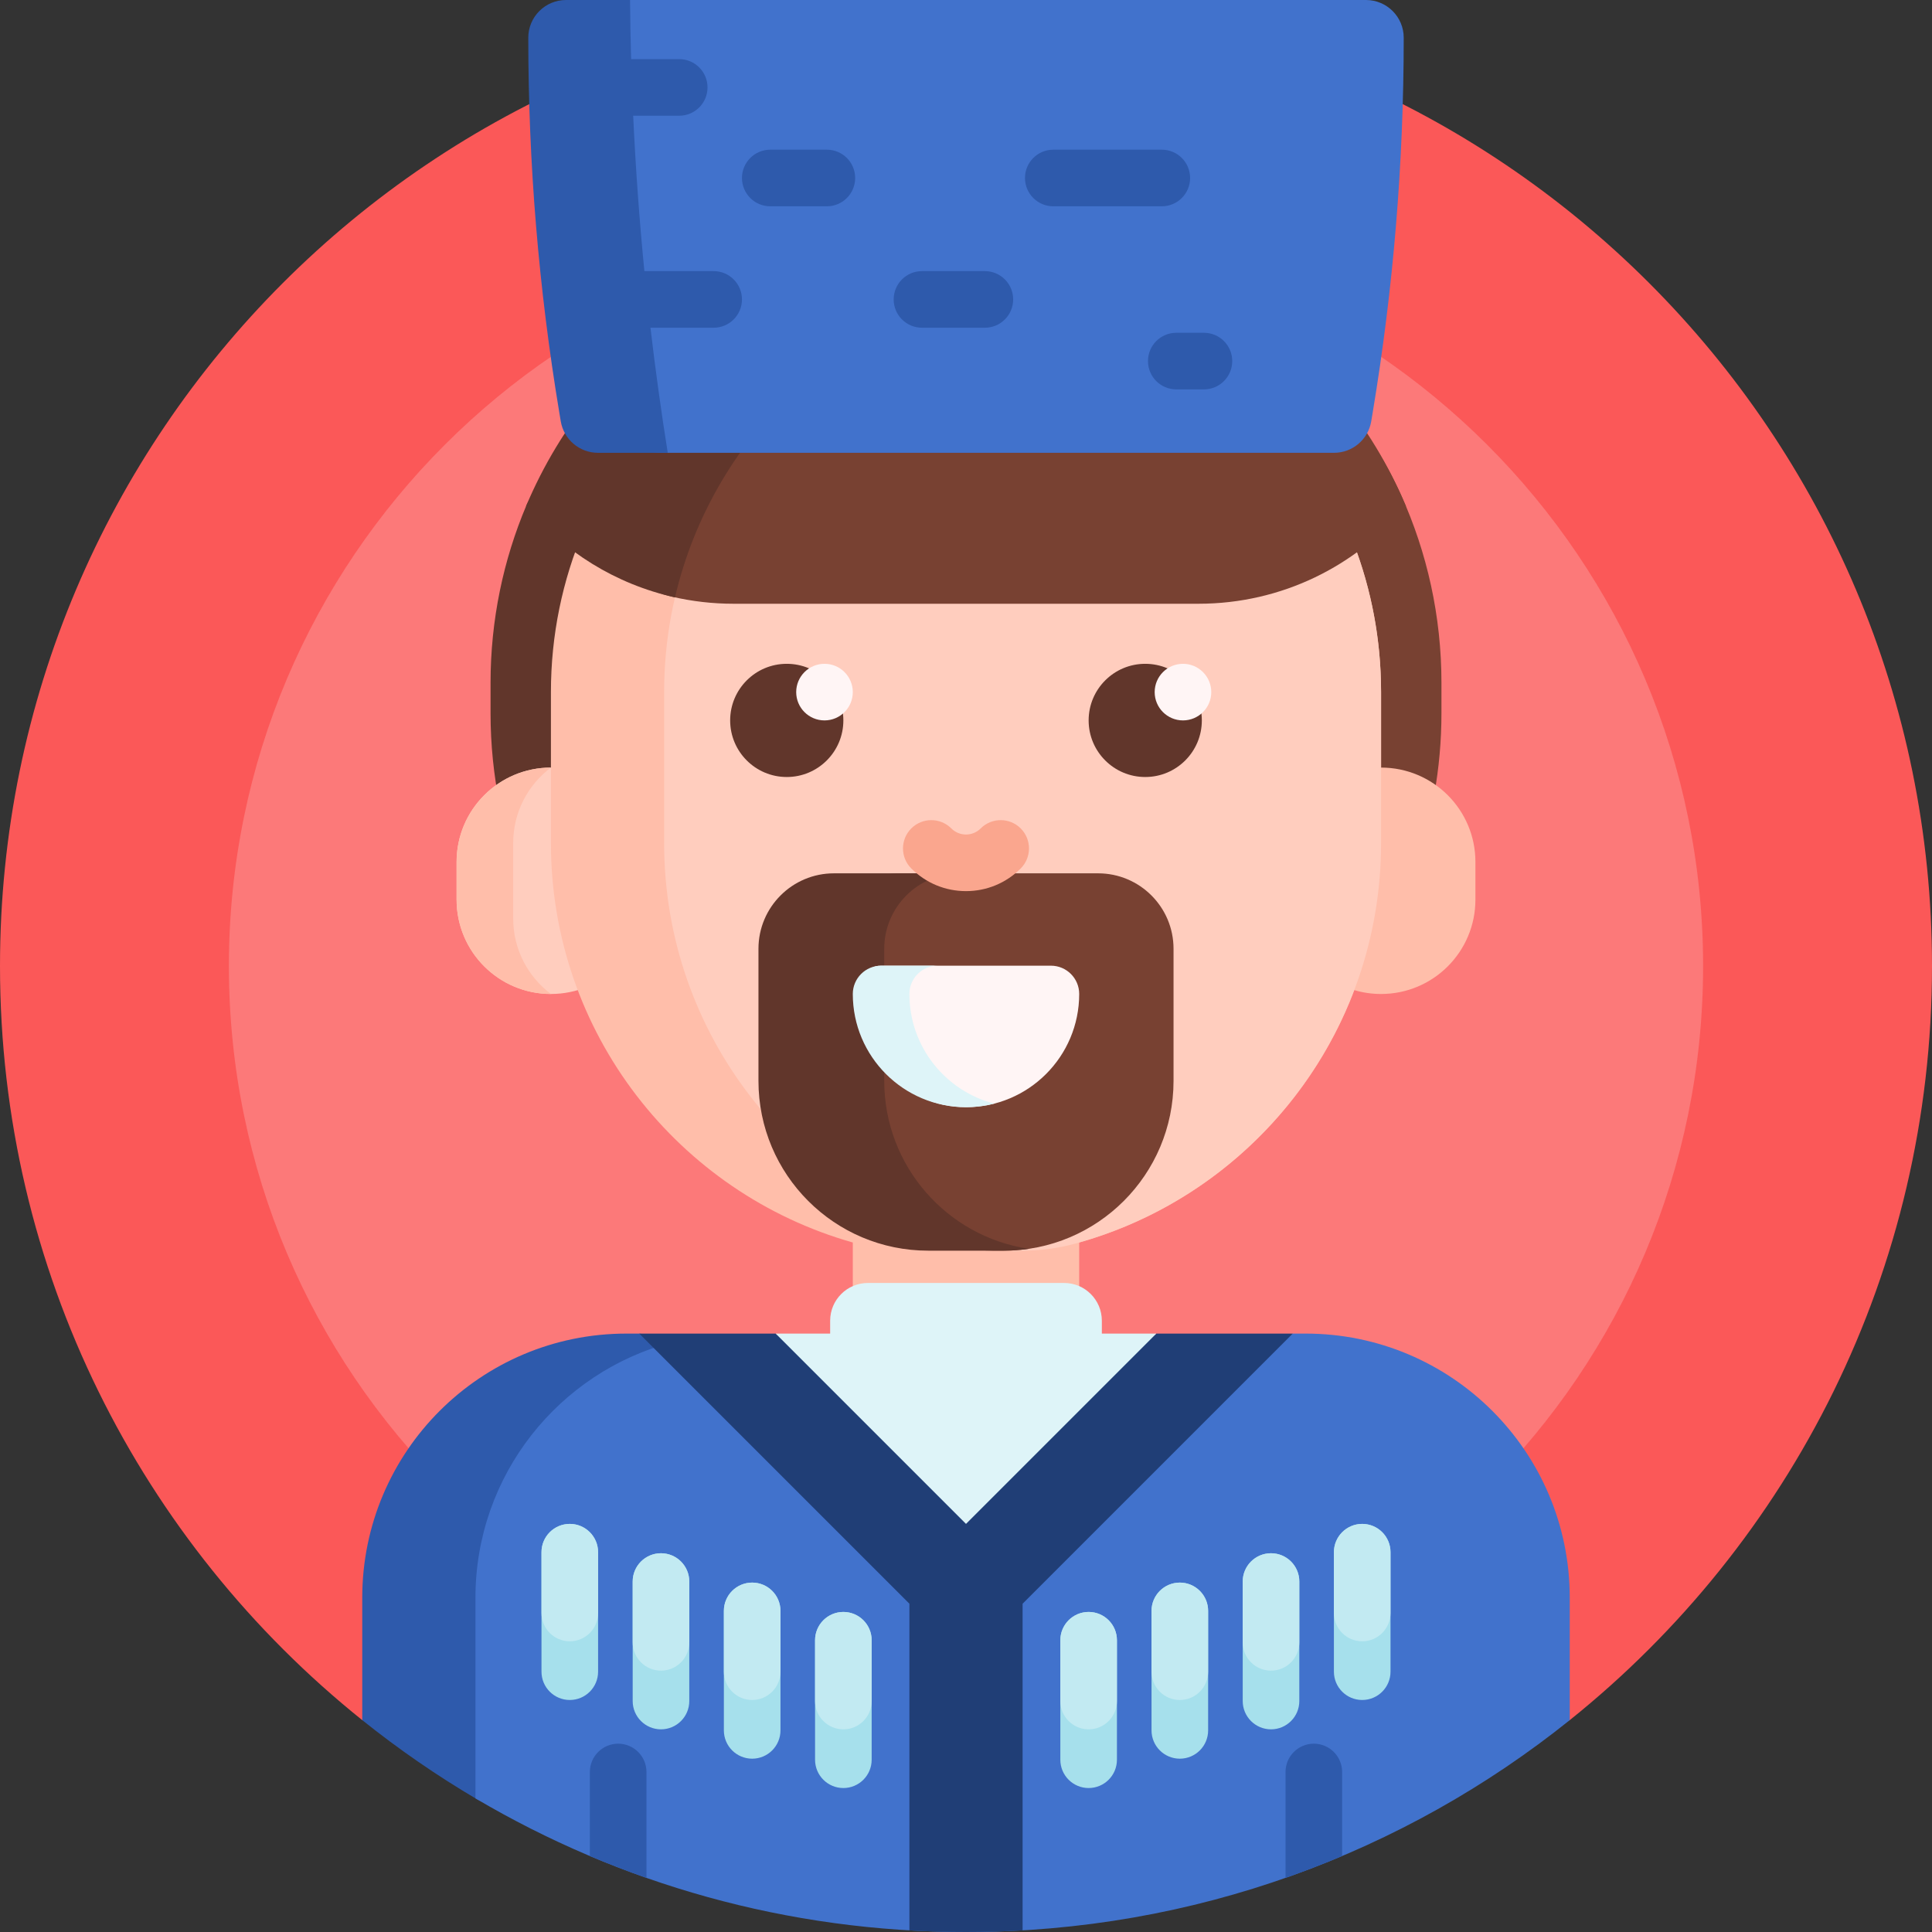 <svg id="Capa_1" enable-background="new 0 0 512 512" height="512" viewBox="0 0 512 512" width="512" xmlns="http://www.w3.org/2000/svg"><rect x="0" y="0" width="512" height="512" fill="#333333" stroke="none"/><g><path d="m0 256c0-141.385 114.615-256 256-256s256 114.615 256 256c0 80.844-37.474 152.936-96 199.852-2.218 1.778-102.523-45.701-160-45.701s-157.782 47.478-160 45.701c-58.526-46.916-96-119.008-96-199.852z" fill="#fb5858"/><path d="m451.34 256c0 107.883-87.457 195.34-195.34 195.34-107.884 0-195.34-87.457-195.34-195.34 0-107.884 87.457-195.34 195.34-195.34s195.34 87.456 195.34 195.34z" fill="#fc7979"/><path d="m181.491 359.172c-24.807 10.766-42.158 35.479-42.158 64.244v46.054c0 6.617-7.194 10.723-12.897 7.369-10.664-6.27-20.833-13.29-30.436-20.988v-32.436c0-38.66 31.34-70 70-70h3.416c0 .001 20.608 2.054 12.075 5.757z" fill="#2e5aac"/><path d="m416 423.416v32.436c-43.827 35.133-99.459 56.148-160 56.148-47.457 0-91.897-12.913-130-35.417v-53.167c0-32.489 22.133-59.808 52.144-67.702 5.7-1.499 15.018 5.924 21.19 5.924l124.816-.511 18.435-7.712h3.415c38.66.001 70 31.341 70 70.001z" fill="#4172cc"/><path d="m355.678 469.596v22.272c-4.923 2.083-9.925 4.017-15 5.795v-28.067c0-4.142 3.358-7.5 7.5-7.5s7.5 3.358 7.5 7.5zm-191.856-7.5c-4.142 0-7.5 3.358-7.5 7.5v22.272c4.923 2.083 9.925 4.017 15 5.795v-28.068c0-4.141-3.358-7.499-7.5-7.499z" fill="#2e5aac"/><path d="m382 181v8c0 58.698-41.796 107.633-97.25 118.67-55.454-11.037-97.25-59.972-97.25-118.67v-8c0-17.757 3.825-34.621 10.696-49.812 33.917-74.987 139.191-74.987 173.108 0 6.871 15.191 10.696 32.055 10.696 49.812z" fill="#784132"/><path d="m279.75 308.555c-6.111.951-12.373 1.445-18.75 1.445h-10c-66.826 0-121-54.174-121-121v-8c0-16.719 3.391-32.646 9.523-47.131 1.183-2.795 3.949-4.591 6.984-4.591h42.575c-7.428 15.682-11.582 33.217-11.582 51.722v8c0 60.449 44.327 110.544 102.25 119.555zm-2.58-247.483v.803c.857-.152 1.717-.296 2.58-.43-.857-.134-1.717-.258-2.58-.373z" fill="#61362b"/><path d="m146 263.416c-13.807 0-25-11.193-25-25v-10c0-13.807 11.193-25 25-25 13.807 0 25 11.193 25 25v10c0 13.807-11.193 25-25 25z" fill="#ffcdbe"/><path d="m136 223.416v20c0 8.178 3.927 15.439 9.998 20-13.806-.001-24.998-11.194-24.998-25v-10c0-13.806 11.192-24.999 24.998-25-6.071 4.561-9.998 11.822-9.998 20zm230-20v-20c0-60.751-49.249-110-110-110-60.751 0-110 49.249-110 110v40c0 50.351 33.83 92.801 80 105.859v34.141c0 16.569 13.431 30 30 30s30-13.431 30-30v-34.141c33.586-9.499 60.641-34.551 72.895-66.883 2.252.667 4.637 1.024 7.105 1.024 13.807 0 25-11.193 25-25v-10c0-13.807-11.193-25-25-25z" fill="#ffbeaa"/><path d="m366 183.416v40c0 50.792-34.425 93.543-81.216 106.195-9.023 2.44-18.545 2.44-27.568 0-46.791-12.652-81.216-55.403-81.216-106.195v-40c0-55.663 41.345-101.669 95-108.985 53.655 7.316 95 53.322 95 108.985z" fill="#ffcdbe"/><path d="m223.5 190.916c0 8.284-6.716 15-15 15s-15-6.716-15-15 6.716-15 15-15 15 6.716 15 15zm80-15c-8.284 0-15 6.716-15 15s6.716 15 15 15 15-6.716 15-15-6.716-15-15-15z" fill="#61362b"/><path d="m226 183.416c0 4.142-3.358 7.5-7.5 7.5s-7.5-3.358-7.5-7.5 3.358-7.5 7.5-7.5 7.5 3.358 7.5 7.5zm87.5-7.5c-4.142 0-7.5 3.358-7.5 7.5s3.358 7.5 7.5 7.5 7.5-3.358 7.5-7.5-3.358-7.5-7.5-7.5z" fill="#fff5f5"/><path d="m372.608 134.179c-13.115 15.777-32.889 25.821-55.008 25.821h-123.2c-5.561 0-10.973-.635-16.169-1.836-25.687-5.938-35.354-37.563-17.884-57.308 22.168-25.058 54.566-40.856 90.653-40.856h10c50.227 0 93.305 30.603 111.608 74.179z" fill="#784132"/><path d="m321.697 76.302c-7.044 1.647-13.829 3.97-20.28 6.898-9.495-4.31-19.711-7.31-30.417-8.77-45.33 6.181-81.872 39.976-92.122 83.88-15.741-3.484-29.531-12.156-39.486-24.131 18.303-43.576 61.381-74.179 111.608-74.179h10c22.121 0 42.855 5.936 60.697 16.302z" fill="#61362b"/><path d="m372 10c0 33.276-2.749 66.496-8.22 99.32l-.387 2.324c-.803 4.822-4.976 8.356-9.864 8.356h-178.657c-4.888 0-9.06-3.534-9.864-8.356l-.387-2.324c-5.471-32.823-8.22-66.043-8.22-99.32 0-5.523 4.477-10 10-10h195.599c5.523 0 10 4.477 10 10z" fill="#4172cc"/><path d="m226.629 47.17c0 4.142-3.358 7.5-7.5 7.5h-15c-4.142 0-7.5-3.358-7.5-7.5 0-4.142 3.358-7.5 7.5-7.5h15c4.143 0 7.5 3.358 7.5 7.5zm-37.5 24.681h-18.361c-1.343-13.698-2.332-27.43-2.968-41.181h12.2c4.142 0 7.5-3.358 7.5-7.5 0-4.142-3.358-7.5-7.5-7.5h-12.753c-.144-5.221-.237-10.445-.279-15.67h-16.968c-5.523 0-10 4.477-10 10 0 33.276 2.749 66.496 8.22 99.32l.387 2.324c.803 4.822 4.975 8.356 9.864 8.356h18.491c-1.758-11.02-3.285-22.072-4.582-33.149h16.748c4.142 0 7.5-3.358 7.5-7.5s-3.356-7.5-7.499-7.5zm71.871 0h-16.667c-4.142 0-7.5 3.358-7.5 7.5s3.358 7.5 7.5 7.5h16.667c4.142 0 7.5-3.358 7.5-7.5s-3.358-7.5-7.5-7.5zm54.391-24.681c0-4.142-3.358-7.5-7.5-7.5h-28.761c-4.142 0-7.5 3.358-7.5 7.5s3.358 7.5 7.5 7.5h28.761c4.142 0 7.5-3.358 7.5-7.5zm3.665 41.021h-7.33c-4.142 0-7.5 3.358-7.5 7.5s3.358 7.5 7.5 7.5h7.33c4.142 0 7.5-3.358 7.5-7.5s-3.358-7.5-7.5-7.5z" fill="#2e5aac"/><path d="m271 425v86.567c-4.963.287-9.965.433-15 .433s-10.037-.146-15-.433v-86.567l-71.584-71.584h36.152c29.01 24.903 71.854 24.903 100.863 0h36.152z" fill="#203e76"/><path d="m306.432 353.416-50.432 50.432-50.432-50.432h14.432v-3.416c0-5.523 4.477-10 10-10h52c5.523 0 10 4.477 10 10v3.416z" fill="#def4f8"/><path d="m231 434.681v31.667c0 4.142-3.358 7.5-7.5 7.5s-7.5-3.358-7.5-7.5v-31.667c0-4.142 3.358-7.5 7.5-7.5s7.5 3.358 7.5 7.5zm-31.667-15.278c-4.142 0-7.5 3.358-7.5 7.5v31.667c0 4.142 3.358 7.5 7.5 7.5s7.5-3.358 7.5-7.5v-31.667c0-4.142-3.358-7.5-7.5-7.5zm-48.333-15.555c-4.142 0-7.5 3.358-7.5 7.5v31.667c0 4.142 3.358 7.5 7.5 7.5s7.5-3.358 7.5-7.5v-31.667c0-4.142-3.358-7.5-7.5-7.5zm24.167 7.777c-4.142 0-7.5 3.358-7.5 7.5v31.667c0 4.142 3.358 7.5 7.5 7.5s7.5-3.358 7.5-7.5v-31.667c0-4.142-3.358-7.5-7.5-7.5zm161.666 0c-4.142 0-7.5 3.358-7.5 7.5v31.667c0 4.142 3.358 7.5 7.5 7.5s7.5-3.358 7.5-7.5v-31.667c0-4.142-3.357-7.5-7.5-7.5zm-48.333 15.556c-4.142 0-7.5 3.358-7.5 7.5v31.667c0 4.142 3.358 7.5 7.5 7.5s7.5-3.358 7.5-7.5v-31.667c0-4.142-3.358-7.5-7.5-7.5zm72.5-23.333c-4.142 0-7.5 3.358-7.5 7.5v31.667c0 4.142 3.358 7.5 7.5 7.5s7.5-3.358 7.5-7.5v-31.667c0-4.142-3.358-7.5-7.5-7.5zm-48.333 15.555c-4.142 0-7.5 3.358-7.5 7.5v31.667c0 4.142 3.358 7.5 7.5 7.5s7.5-3.358 7.5-7.5v-31.667c0-4.142-3.358-7.5-7.5-7.5z" fill="#a6e0ec"/><path d="m158.5 411.348v16.111c0 4.142-3.358 7.5-7.5 7.5s-7.5-3.358-7.5-7.5v-16.111c0-4.142 3.358-7.5 7.5-7.5s7.5 3.358 7.5 7.5zm40.833 8.055c-4.142 0-7.5 3.358-7.5 7.5v16.111c0 4.142 3.358 7.5 7.5 7.5s7.5-3.358 7.5-7.5v-16.111c0-4.142-3.358-7.5-7.5-7.5zm-24.166-7.778c-4.142 0-7.5 3.358-7.5 7.5v16.111c0 4.142 3.358 7.5 7.5 7.5s7.5-3.358 7.5-7.5v-16.111c0-4.142-3.358-7.5-7.5-7.5zm48.333 15.556c-4.142 0-7.5 3.358-7.5 7.5v16.111c0 4.142 3.358 7.5 7.5 7.5s7.5-3.358 7.5-7.5v-16.111c0-4.142-3.358-7.5-7.5-7.5zm113.333-15.556c-4.142 0-7.5 3.358-7.5 7.5v16.111c0 4.142 3.358 7.5 7.5 7.5s7.5-3.358 7.5-7.5v-16.111c0-4.142-3.357-7.5-7.5-7.5zm24.167-7.777c-4.142 0-7.5 3.358-7.5 7.5v16.111c0 4.142 3.358 7.5 7.5 7.5s7.5-3.358 7.5-7.5v-16.111c0-4.142-3.358-7.5-7.5-7.5zm-72.5 23.333c-4.142 0-7.5 3.358-7.5 7.5v16.111c0 4.142 3.358 7.5 7.5 7.5s7.5-3.358 7.5-7.5v-16.111c0-4.142-3.358-7.5-7.5-7.5zm24.167-7.778c-4.142 0-7.5 3.358-7.5 7.5v16.111c0 4.142 3.358 7.5 7.5 7.5s7.5-3.358 7.5-7.5v-16.111c0-4.142-3.358-7.5-7.5-7.5z" fill="#c2eaf2"/><path d="m311 251.441v35c0 24.853-20.147 45-45 45h-2.5c-24.853 0-45-20.147-45-45v-35c0-11.046 8.954-20 20-20h52.5c11.046 0 20 8.954 20 20z" fill="#784132"/><path d="m272.667 330.95c-2.175.323-4.401.491-6.667.491h-20c-24.853 0-45-20.147-45-45v-35c0-11.046 8.954-20 20-20h33.333c-11.046 0-20 8.954-20 20v35c0 22.588 16.642 41.287 38.334 44.509z" fill="#61362b"/><path d="m241.5 230.148c-2.929-2.93-2.929-7.678 0-10.607 2.929-2.928 7.678-2.928 10.606 0 1.042 1.042 2.424 1.616 3.893 1.616s2.851-.574 3.893-1.616c2.929-2.928 7.678-2.928 10.606 0 2.929 2.93 2.929 7.678 0 10.607-3.875 3.875-9.024 6.009-14.5 6.009s-10.623-2.134-14.498-6.009z" fill="#faa68e"/><path d="m256 293.416c-16.569 0-26.83-13.431-26.83-30 0-4.142.188-7.5 4.33-7.5h45c4.142 0 7.5 3.358 7.5 7.5 0 16.569-13.431 30-30 30z" fill="#fff5f5"/><path d="m263.5 292.471c-2.397.617-4.91.945-7.5.945-16.568 0-30-13.431-30-30 0-4.142 3.358-7.5 7.5-7.5h15c-4.142 0-7.5 3.358-7.5 7.5 0 13.979 9.561 25.725 22.5 29.055z" fill="#def4f8"/></g></svg>